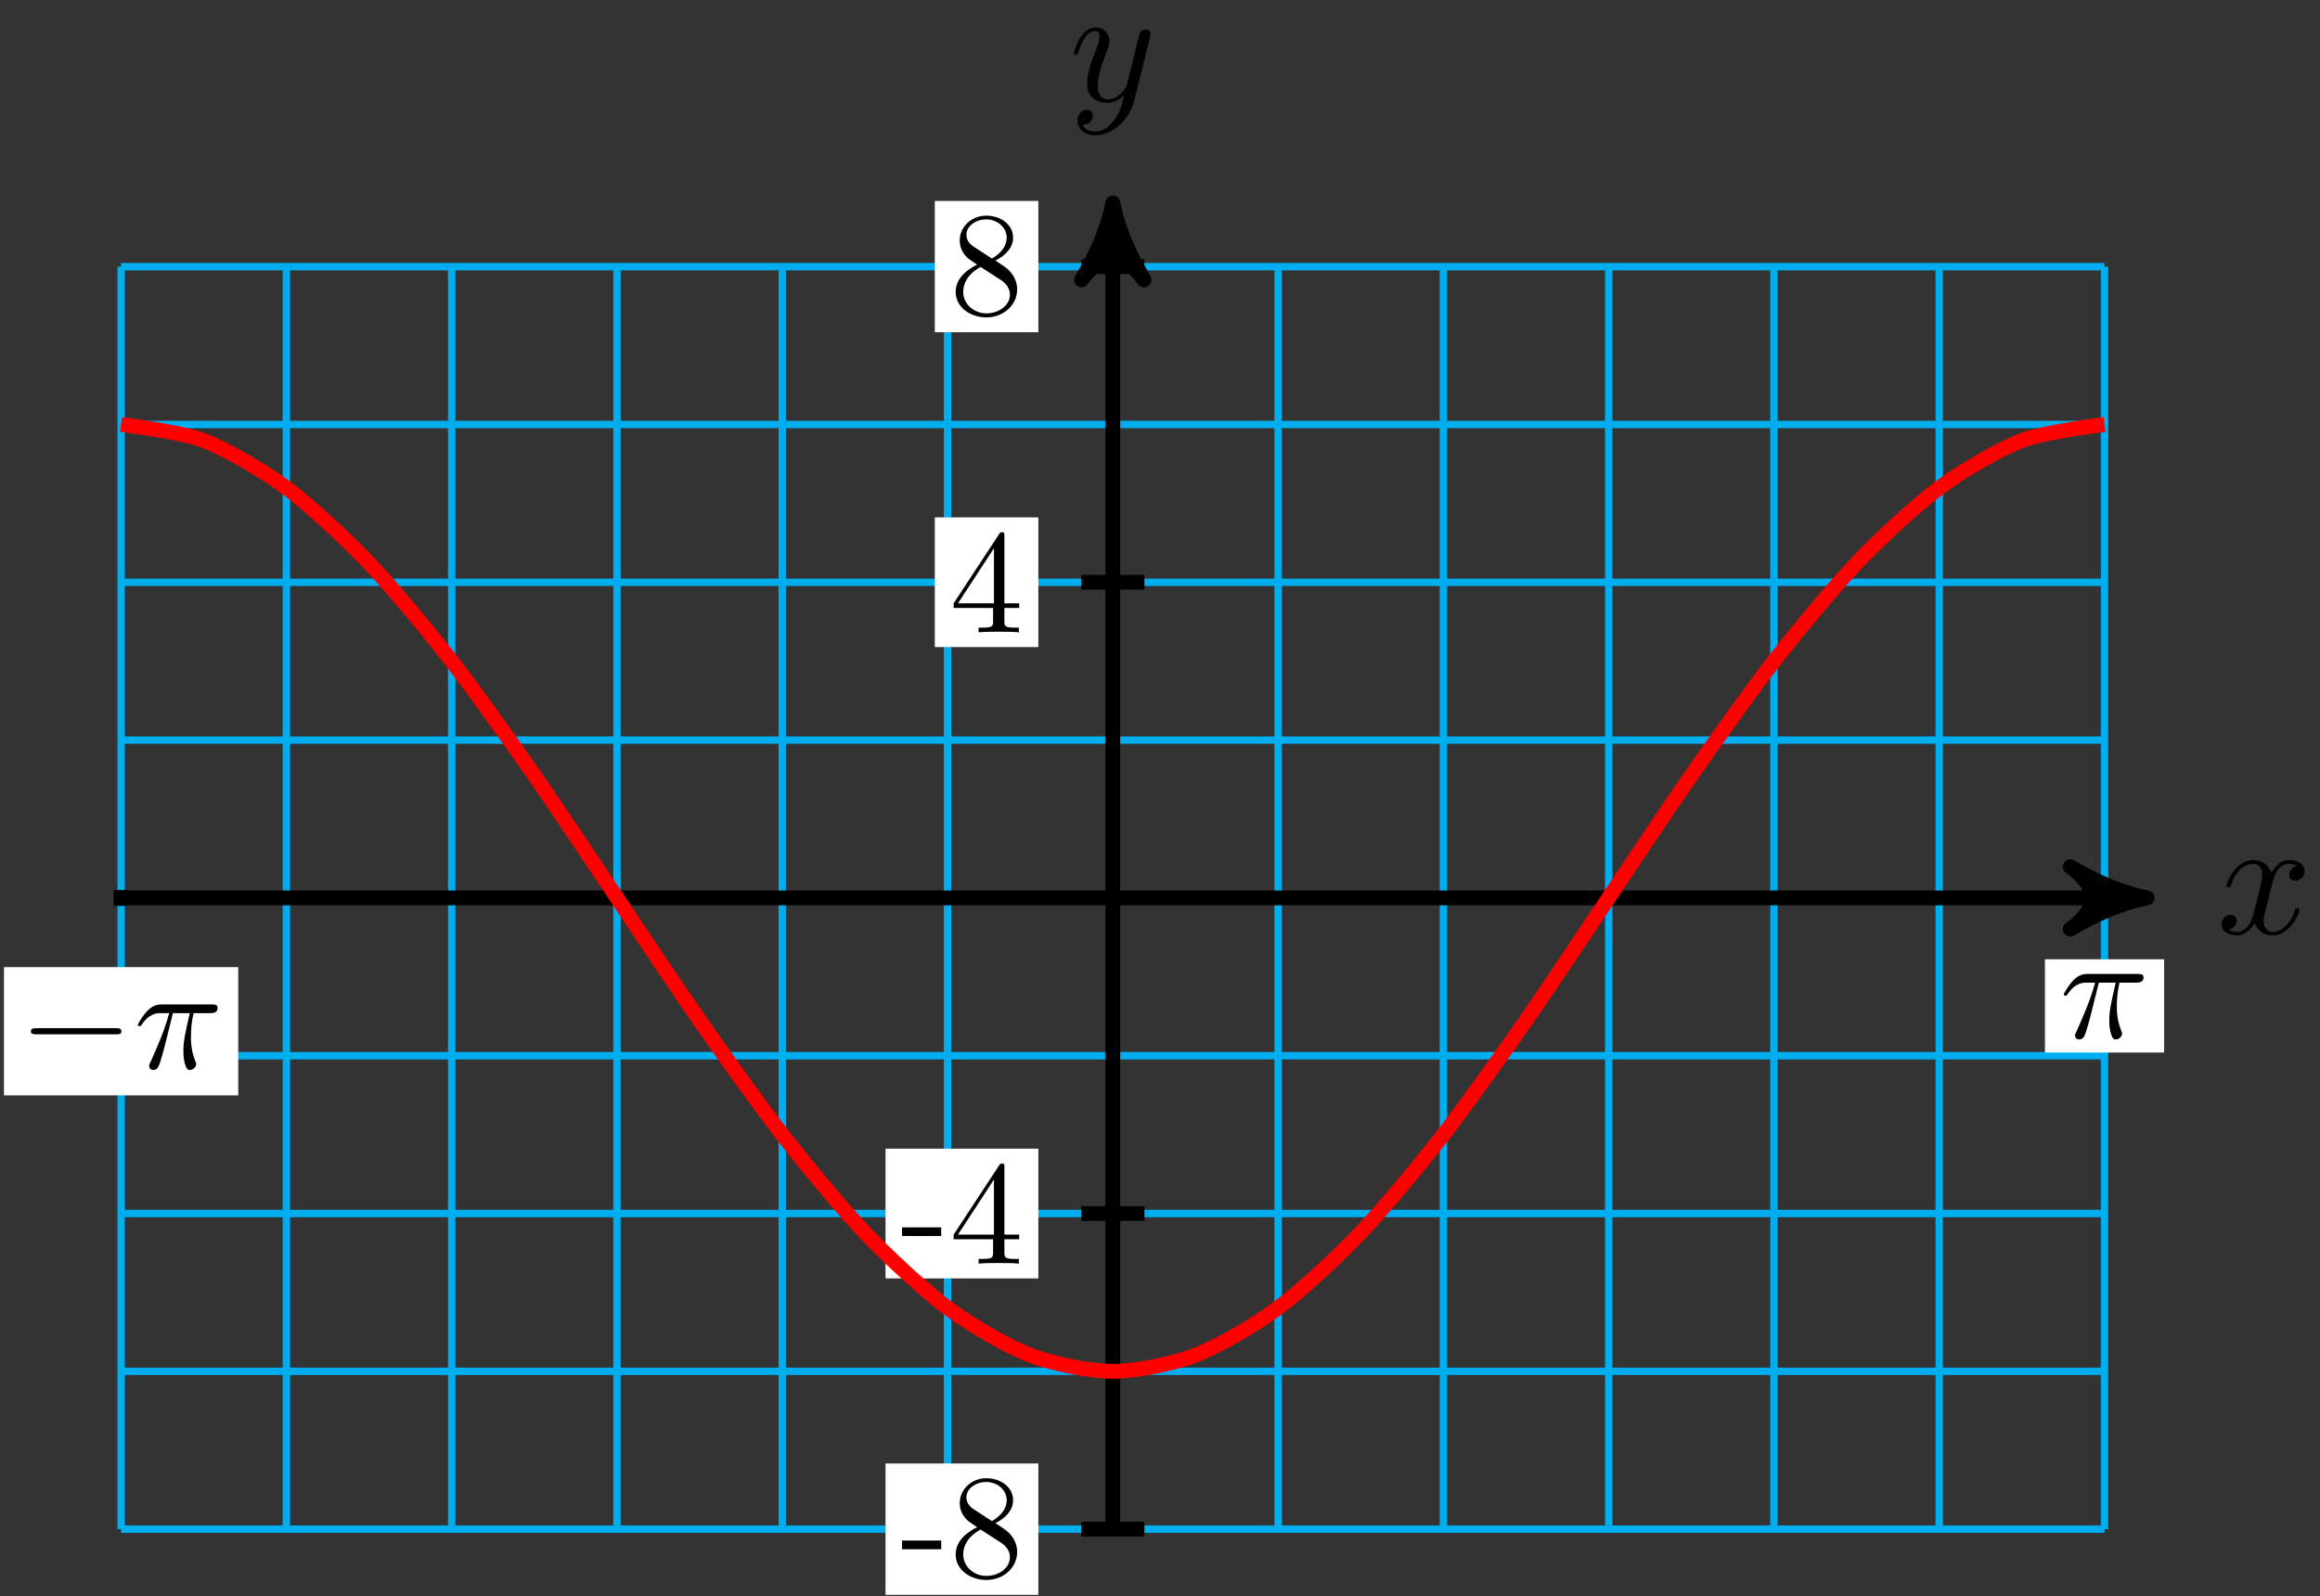 <?xml version="1.0" encoding="UTF-8"?>
<svg xmlns="http://www.w3.org/2000/svg" xmlns:xlink="http://www.w3.org/1999/xlink" width="125pt" height="86pt" viewBox="0 0 125 86" version="1.1">
<rect x="0" y="0" width="125" height="86" fill="#333333" stroke="none"/>
<defs>
<g>
<symbol overflow="visible" id="glyph0-0">
<path style="stroke:none;" d=""/>
</symbol>
<symbol overflow="visible" id="glyph0-1">
<path style="stroke:none;" d="M 3 -2.703 C 3.047 -2.938 3.25 -3.766 3.891 -3.766 C 3.922 -3.766 4.141 -3.766 4.328 -3.656 C 4.078 -3.609 3.906 -3.375 3.906 -3.172 C 3.906 -3.016 4 -2.859 4.25 -2.859 C 4.438 -2.859 4.734 -3.016 4.734 -3.375 C 4.734 -3.844 4.203 -3.969 3.891 -3.969 C 3.375 -3.969 3.062 -3.484 2.953 -3.281 C 2.719 -3.875 2.25 -3.969 1.984 -3.969 C 1.047 -3.969 0.531 -2.812 0.531 -2.578 C 0.531 -2.5 0.625 -2.5 0.641 -2.5 C 0.719 -2.5 0.75 -2.516 0.766 -2.594 C 1.062 -3.547 1.656 -3.766 1.969 -3.766 C 2.141 -3.766 2.453 -3.688 2.453 -3.172 C 2.453 -2.891 2.297 -2.281 1.969 -1.031 C 1.828 -0.469 1.5 -0.094 1.109 -0.094 C 1.062 -0.094 0.859 -0.094 0.656 -0.219 C 0.891 -0.266 1.078 -0.453 1.078 -0.703 C 1.078 -0.938 0.891 -1.016 0.75 -1.016 C 0.484 -1.016 0.266 -0.781 0.266 -0.5 C 0.266 -0.078 0.703 0.094 1.109 0.094 C 1.688 0.094 2.016 -0.531 2.047 -0.578 C 2.156 -0.25 2.469 0.094 3.016 0.094 C 3.938 0.094 4.453 -1.062 4.453 -1.281 C 4.453 -1.375 4.375 -1.375 4.344 -1.375 C 4.266 -1.375 4.25 -1.344 4.219 -1.281 C 3.922 -0.312 3.312 -0.094 3.031 -0.094 C 2.688 -0.094 2.531 -0.391 2.531 -0.688 C 2.531 -0.891 2.594 -1.078 2.688 -1.484 Z M 3 -2.703 "/>
</symbol>
<symbol overflow="visible" id="glyph0-2">
<path style="stroke:none;" d="M 4.359 -3.422 C 4.391 -3.547 4.391 -3.562 4.391 -3.625 C 4.391 -3.781 4.266 -3.859 4.141 -3.859 C 4.047 -3.859 3.906 -3.812 3.828 -3.672 C 3.797 -3.625 3.734 -3.359 3.688 -3.188 C 3.625 -2.953 3.562 -2.719 3.516 -2.469 L 3.109 -0.859 C 3.078 -0.719 2.688 -0.094 2.094 -0.094 C 1.641 -0.094 1.547 -0.5 1.547 -0.828 C 1.547 -1.234 1.688 -1.797 2 -2.578 C 2.141 -2.953 2.172 -3.047 2.172 -3.234 C 2.172 -3.625 1.891 -3.969 1.438 -3.969 C 0.594 -3.969 0.266 -2.656 0.266 -2.578 C 0.266 -2.5 0.344 -2.5 0.375 -2.5 C 0.453 -2.5 0.469 -2.516 0.516 -2.656 C 0.75 -3.5 1.109 -3.766 1.422 -3.766 C 1.484 -3.766 1.641 -3.766 1.641 -3.484 C 1.641 -3.25 1.547 -3.016 1.484 -2.859 C 1.125 -1.906 0.969 -1.391 0.969 -0.969 C 0.969 -0.172 1.531 0.094 2.062 0.094 C 2.406 0.094 2.719 -0.047 2.969 -0.312 C 2.859 0.156 2.75 0.594 2.391 1.078 C 2.156 1.375 1.812 1.641 1.406 1.641 C 1.281 1.641 0.875 1.609 0.719 1.266 C 0.859 1.266 0.984 1.266 1.109 1.156 C 1.188 1.078 1.281 0.953 1.281 0.797 C 1.281 0.516 1.047 0.469 0.953 0.469 C 0.75 0.469 0.453 0.625 0.453 1.062 C 0.453 1.5 0.844 1.844 1.406 1.844 C 2.328 1.844 3.25 1.016 3.5 0.016 Z M 4.359 -3.422 "/>
</symbol>
<symbol overflow="visible" id="glyph1-0">
<path style="stroke:none;" d=""/>
</symbol>
<symbol overflow="visible" id="glyph1-1">
<path style="stroke:none;" d="M 2.203 -1.484 L 2.203 -1.953 L 0.094 -1.953 L 0.094 -1.484 Z M 2.203 -1.484 "/>
</symbol>
<symbol overflow="visible" id="glyph1-2">
<path style="stroke:none;" d="M 3.641 -1.344 C 3.641 -1.625 3.547 -1.984 3.25 -2.312 C 3.094 -2.484 2.969 -2.562 2.469 -2.891 C 3.031 -3.172 3.422 -3.594 3.422 -4.125 C 3.422 -4.859 2.719 -5.312 1.984 -5.312 C 1.188 -5.312 0.547 -4.719 0.547 -3.969 C 0.547 -3.828 0.562 -3.469 0.906 -3.094 C 0.984 -3 1.281 -2.812 1.484 -2.672 C 1.016 -2.438 0.328 -1.984 0.328 -1.203 C 0.328 -0.359 1.141 0.172 1.984 0.172 C 2.891 0.172 3.641 -0.484 3.641 -1.344 Z M 3.078 -4.125 C 3.078 -3.672 2.766 -3.281 2.281 -3 L 1.297 -3.641 C 0.938 -3.875 0.906 -4.156 0.906 -4.281 C 0.906 -4.766 1.422 -5.109 1.984 -5.109 C 2.562 -5.109 3.078 -4.688 3.078 -4.125 Z M 3.25 -1.047 C 3.25 -0.469 2.641 -0.047 1.984 -0.047 C 1.312 -0.047 0.734 -0.547 0.734 -1.203 C 0.734 -1.672 0.984 -2.172 1.672 -2.547 L 2.641 -1.922 C 2.875 -1.781 3.25 -1.531 3.25 -1.047 Z M 3.25 -1.047 "/>
</symbol>
<symbol overflow="visible" id="glyph1-3">
<path style="stroke:none;" d="M 3.75 -1.312 L 3.75 -1.562 L 2.953 -1.562 L 2.953 -5.188 C 2.953 -5.344 2.953 -5.391 2.828 -5.391 C 2.75 -5.391 2.734 -5.391 2.672 -5.297 L 0.219 -1.562 L 0.219 -1.312 L 2.344 -1.312 L 2.344 -0.625 C 2.344 -0.328 2.328 -0.25 1.734 -0.25 L 1.562 -0.25 L 1.562 0 C 1.891 -0.031 2.312 -0.031 2.641 -0.031 C 2.984 -0.031 3.406 -0.031 3.734 0 L 3.734 -0.25 L 3.562 -0.25 C 2.969 -0.25 2.953 -0.328 2.953 -0.625 L 2.953 -1.312 Z M 2.391 -1.562 L 0.453 -1.562 L 2.391 -4.531 Z M 2.391 -1.562 "/>
</symbol>
<symbol overflow="visible" id="glyph2-0">
<path style="stroke:none;" d=""/>
</symbol>
<symbol overflow="visible" id="glyph2-1">
<path style="stroke:none;" d="M 2.109 -2.969 L 3.016 -2.969 C 2.75 -1.797 2.672 -1.453 2.672 -0.922 C 2.672 -0.797 2.672 -0.578 2.734 -0.312 C 2.828 0.047 2.906 0.094 3.031 0.094 C 3.188 0.094 3.359 -0.062 3.359 -0.219 C 3.359 -0.266 3.359 -0.281 3.312 -0.391 C 3.078 -0.969 3.078 -1.484 3.078 -1.703 C 3.078 -2.125 3.125 -2.562 3.219 -2.969 L 4.125 -2.969 C 4.234 -2.969 4.516 -2.969 4.516 -3.25 C 4.516 -3.438 4.344 -3.438 4.203 -3.438 L 1.531 -3.438 C 1.359 -3.438 1.047 -3.438 0.703 -3.062 C 0.422 -2.75 0.219 -2.375 0.219 -2.344 C 0.219 -2.328 0.219 -2.266 0.312 -2.266 C 0.375 -2.266 0.391 -2.297 0.438 -2.359 C 0.828 -2.969 1.297 -2.969 1.453 -2.969 L 1.906 -2.969 C 1.656 -2.016 1.219 -1.047 0.891 -0.312 C 0.828 -0.203 0.828 -0.188 0.828 -0.125 C 0.828 0.031 0.953 0.094 1.047 0.094 C 1.297 0.094 1.359 -0.141 1.453 -0.438 C 1.562 -0.797 1.562 -0.812 1.672 -1.219 Z M 2.109 -2.969 "/>
</symbol>
<symbol overflow="visible" id="glyph3-0">
<path style="stroke:none;" d=""/>
</symbol>
<symbol overflow="visible" id="glyph3-1">
<path style="stroke:none;" d="M 5.25 -1.828 C 5.391 -1.828 5.531 -1.828 5.531 -1.984 C 5.531 -2.156 5.391 -2.156 5.25 -2.156 L 0.938 -2.156 C 0.812 -2.156 0.656 -2.156 0.656 -1.984 C 0.656 -1.828 0.812 -1.828 0.938 -1.828 Z M 5.25 -1.828 "/>
</symbol>
</g>
</defs>
<g id="surface1">
<path style="fill:none;stroke-width:0.399;stroke-linecap:butt;stroke-linejoin:miter;stroke:rgb(0%,67.839%,93.729%);stroke-opacity:1;stroke-miterlimit:10;" d="M -53.435 -34.015 L 53.433 -34.015 M -53.435 -25.511 L 53.433 -25.511 M -53.435 -17.008 L 53.433 -17.008 M -53.435 -8.505 L 53.433 -8.505 M -53.435 -0.001 L 53.433 -0.001 M -53.435 8.502 L 53.433 8.502 M -53.435 17.006 L 53.433 17.006 M -53.435 25.509 L 53.433 25.509 M -53.435 34.013 L 53.433 34.013 M -53.431 -34.015 L -53.431 34.013 M -44.528 -34.015 L -44.528 34.013 M -35.622 -34.015 L -35.622 34.013 M -26.716 -34.015 L -26.716 34.013 M -17.81 -34.015 L -17.81 34.013 M -8.907 -34.015 L -8.907 34.013 M -0.001 -34.015 L -0.001 34.013 M 8.905 -34.015 L 8.905 34.013 M 17.812 -34.015 L 17.812 34.013 M 26.718 -34.015 L 26.718 34.013 M 35.62 -34.015 L 35.62 34.013 M 44.526 -34.015 L 44.526 34.013 M 53.433 -34.015 L 53.433 34.013 " transform="matrix(1,0,0,-1,59.958,48.382)"/>
<path style="fill:none;stroke-width:0.797;stroke-linecap:butt;stroke-linejoin:miter;stroke:rgb(0%,0%,0%);stroke-opacity:1;stroke-miterlimit:10;" d="M -53.435 -0.001 L 54.694 -0.001 " transform="matrix(1,0,0,-1,59.958,48.382)"/>
<path style="fill-rule:nonzero;fill:rgb(0%,0%,0%);fill-opacity:1;stroke-width:0.797;stroke-linecap:butt;stroke-linejoin:round;stroke:rgb(0%,0%,0%);stroke-opacity:1;stroke-miterlimit:10;" d="M 1.037 -0.001 C -0.26 0.261 -1.553 0.776 -3.108 1.682 C -1.553 0.518 -1.553 -0.517 -3.108 -1.685 C -1.553 -0.778 -0.26 -0.259 1.037 -0.001 Z M 1.037 -0.001 " transform="matrix(1,0,0,-1,114.651,48.382)"/>
<g style="fill:rgb(0%,0%,0%);fill-opacity:1;">
  <use xlink:href="#glyph0-1" x="119.432" y="50.312"/>
</g>
<path style="fill:none;stroke-width:0.797;stroke-linecap:butt;stroke-linejoin:miter;stroke:rgb(0%,0%,0%);stroke-opacity:1;stroke-miterlimit:10;" d="M -0.001 -34.015 L -0.001 36.407 " transform="matrix(1,0,0,-1,59.958,48.382)"/>
<path style="fill-rule:nonzero;fill:rgb(0%,0%,0%);fill-opacity:1;stroke-width:0.797;stroke-linecap:butt;stroke-linejoin:round;stroke:rgb(0%,0%,0%);stroke-opacity:1;stroke-miterlimit:10;" d="M 1.036 0.001 C -0.257 0.259 -1.554 0.778 -3.109 1.685 C -1.554 0.517 -1.554 -0.519 -3.109 -1.683 C -1.554 -0.776 -0.257 -0.261 1.036 0.001 Z M 1.036 0.001 " transform="matrix(0,-1,-1,0,59.958,11.973)"/>
<g style="fill:rgb(0%,0%,0%);fill-opacity:1;">
  <use xlink:href="#glyph0-2" x="57.599" y="5.447"/>
</g>
<path style="fill:none;stroke-width:0.797;stroke-linecap:butt;stroke-linejoin:miter;stroke:rgb(0%,0%,0%);stroke-opacity:1;stroke-miterlimit:10;" d="M 1.702 -34.015 L -1.7 -34.015 " transform="matrix(1,0,0,-1,59.958,48.382)"/>
<path style=" stroke:none;fill-rule:nonzero;fill:rgb(100%,100%,100%);fill-opacity:1;" d="M 55.945 78.859 L 47.711 78.859 L 47.711 85.938 L 55.945 85.938 Z M 55.945 78.859 "/>
<g style="fill:rgb(0%,0%,0%);fill-opacity:1;">
  <use xlink:href="#glyph1-1" x="48.509" y="84.965"/>
  <use xlink:href="#glyph1-2" x="51.163" y="84.965"/>
</g>
<path style="fill:none;stroke-width:0.797;stroke-linecap:butt;stroke-linejoin:miter;stroke:rgb(0%,0%,0%);stroke-opacity:1;stroke-miterlimit:10;" d="M 1.702 -17.008 L -1.7 -17.008 " transform="matrix(1,0,0,-1,59.958,48.382)"/>
<path style=" stroke:none;fill-rule:nonzero;fill:rgb(100%,100%,100%);fill-opacity:1;" d="M 55.945 61.895 L 47.711 61.895 L 47.711 68.887 L 55.945 68.887 Z M 55.945 61.895 "/>
<g style="fill:rgb(0%,0%,0%);fill-opacity:1;">
  <use xlink:href="#glyph1-1" x="48.509" y="68.088"/>
  <use xlink:href="#glyph1-3" x="51.163" y="68.088"/>
</g>
<path style="fill:none;stroke-width:0.797;stroke-linecap:butt;stroke-linejoin:miter;stroke:rgb(0%,0%,0%);stroke-opacity:1;stroke-miterlimit:10;" d="M 1.702 17.006 L -1.7 17.006 " transform="matrix(1,0,0,-1,59.958,48.382)"/>
<path style=" stroke:none;fill-rule:nonzero;fill:rgb(100%,100%,100%);fill-opacity:1;" d="M 55.945 27.879 L 50.367 27.879 L 50.367 34.867 L 55.945 34.867 Z M 55.945 27.879 "/>
<g style="fill:rgb(0%,0%,0%);fill-opacity:1;">
  <use xlink:href="#glyph1-3" x="51.163" y="34.071"/>
</g>
<path style="fill:none;stroke-width:0.797;stroke-linecap:butt;stroke-linejoin:miter;stroke:rgb(0%,0%,0%);stroke-opacity:1;stroke-miterlimit:10;" d="M 1.702 34.013 L -1.7 34.013 " transform="matrix(1,0,0,-1,59.958,48.382)"/>
<path style=" stroke:none;fill-rule:nonzero;fill:rgb(100%,100%,100%);fill-opacity:1;" d="M 55.945 10.828 L 50.367 10.828 L 50.367 17.902 L 55.945 17.902 Z M 55.945 10.828 "/>
<g style="fill:rgb(0%,0%,0%);fill-opacity:1;">
  <use xlink:href="#glyph1-2" x="51.163" y="16.932"/>
</g>
<path style="fill:none;stroke-width:0.797;stroke-linecap:butt;stroke-linejoin:miter;stroke:rgb(0%,0%,0%);stroke-opacity:1;stroke-miterlimit:10;" d="M 53.433 0.425 L 53.433 -0.001 " transform="matrix(1,0,0,-1,59.958,48.382)"/>
<path style=" stroke:none;fill-rule:nonzero;fill:rgb(100%,100%,100%);fill-opacity:1;" d="M 116.602 51.691 L 110.18 51.691 L 110.18 56.715 L 116.602 56.715 Z M 116.602 51.691 "/>
<g style="fill:rgb(0%,0%,0%);fill-opacity:1;">
  <use xlink:href="#glyph2-1" x="110.976" y="55.918"/>
</g>
<path style="fill:none;stroke-width:0.797;stroke-linecap:butt;stroke-linejoin:miter;stroke:rgb(0%,0%,0%);stroke-opacity:1;stroke-miterlimit:10;" d="M -53.435 0.425 L -53.435 -0.427 " transform="matrix(1,0,0,-1,59.958,48.382)"/>
<path style=" stroke:none;fill-rule:nonzero;fill:rgb(100%,100%,100%);fill-opacity:1;" d="M 12.836 52.113 L 0.215 52.113 L 0.215 59.023 L 12.836 59.023 Z M 12.836 52.113 "/>
<g style="fill:rgb(0%,0%,0%);fill-opacity:1;">
  <use xlink:href="#glyph3-1" x="1.01" y="57.561"/>
</g>
<g style="fill:rgb(0%,0%,0%);fill-opacity:1;">
  <use xlink:href="#glyph2-1" x="7.209" y="57.561"/>
</g>
<path style="fill:none;stroke-width:0.797;stroke-linecap:butt;stroke-linejoin:miter;stroke:rgb(100%,0%,0%);stroke-opacity:1;stroke-miterlimit:10;" d="M -53.435 25.509 C -53.435 25.509 -50.216 25.115 -48.981 24.642 C -47.743 24.166 -45.763 23.01 -44.528 22.092 C -43.29 21.178 -41.31 19.334 -40.075 18.041 C -38.841 16.744 -36.856 14.342 -35.622 12.756 C -34.388 11.17 -32.403 8.374 -31.169 6.604 C -29.935 4.835 -27.954 1.831 -26.716 -0.001 C -25.481 -1.833 -23.501 -4.833 -22.263 -6.602 C -21.028 -8.372 -19.048 -11.168 -17.81 -12.754 C -16.575 -14.34 -14.595 -16.742 -13.36 -18.039 C -12.122 -19.332 -10.142 -21.176 -8.907 -22.094 C -7.669 -23.008 -5.688 -24.168 -4.454 -24.64 C -3.22 -25.117 -1.235 -25.511 -0.001 -25.511 C 1.233 -25.511 3.218 -25.117 4.452 -24.64 C 5.687 -24.168 7.671 -23.012 8.905 -22.094 C 10.14 -21.176 12.12 -19.336 13.358 -18.039 C 14.593 -16.742 16.573 -14.344 17.812 -12.758 C 19.046 -11.168 21.026 -8.376 22.261 -6.606 C 23.499 -4.833 25.48 -1.833 26.714 -0.001 C 27.952 1.831 29.933 4.831 31.167 6.6 C 32.405 8.37 34.386 11.166 35.62 12.752 C 36.855 14.338 38.839 16.74 40.073 18.037 C 41.308 19.334 43.292 21.178 44.526 22.092 C 45.761 23.01 47.741 24.166 48.98 24.642 C 50.214 25.115 53.433 25.509 53.433 25.509 " transform="matrix(1,0,0,-1,59.958,48.382)"/>
</g>
</svg>
